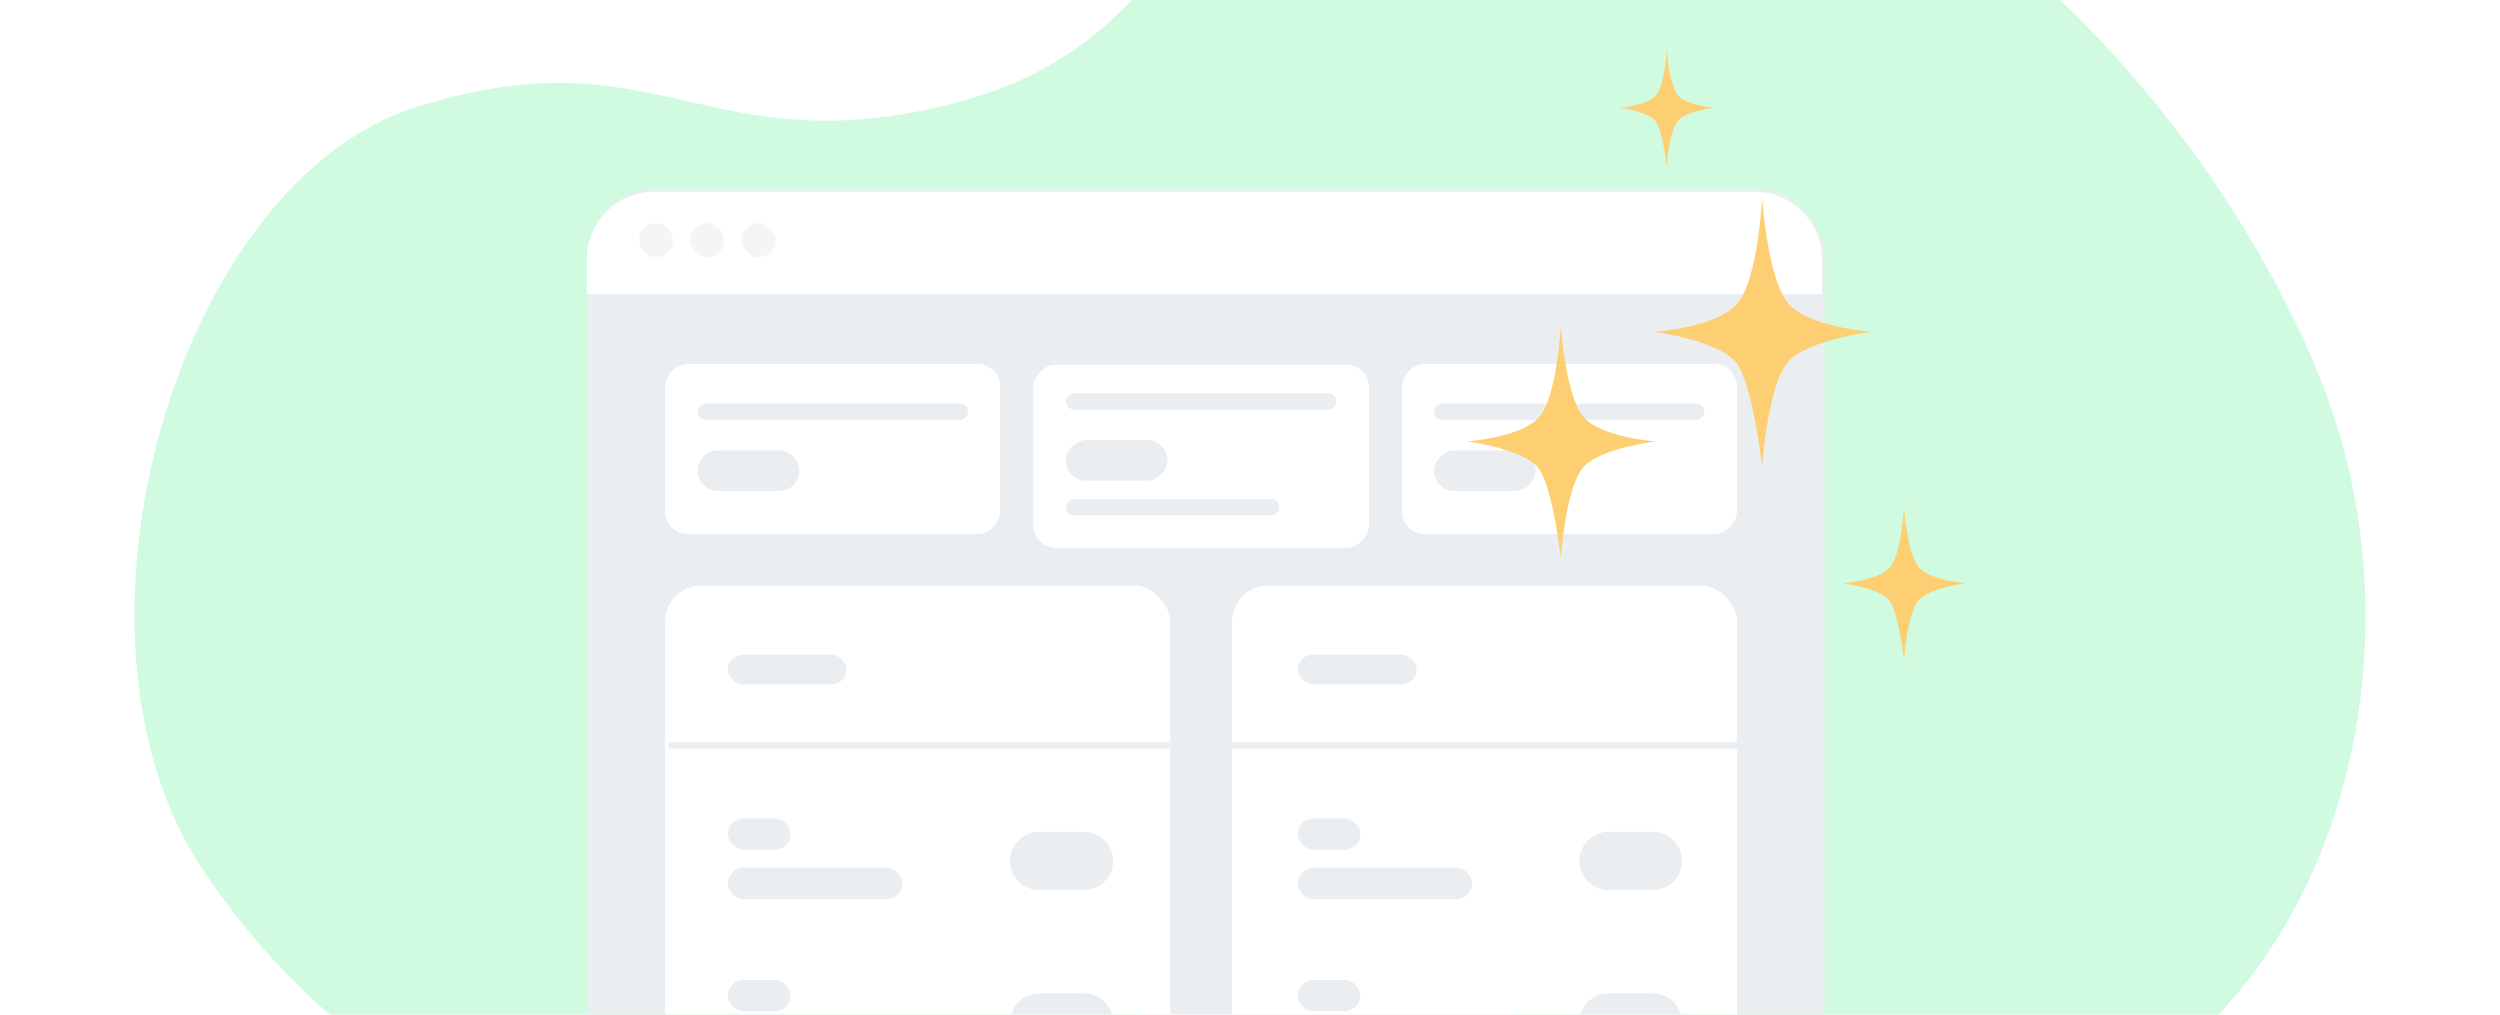 <svg width="409" height="166" viewBox="0 0 409 166" fill="none" xmlns="http://www.w3.org/2000/svg">
<path d="M381.232 66.362C397.19 111.899 380.078 171.535 329.372 186.652C278.667 201.77 246.678 157.54 224.458 155.411C202.237 153.283 172.79 176.293 136.401 186.868C100.013 197.444 59.205 180.882 33.327 142.527C7.449 104.172 28.826 29.934 68.014 17.538C107.202 5.142 115.088 26.576 154.127 17.382C193.167 8.188 189.134 -19.791 224.824 -31.067C304.476 -56.235 365.274 20.825 381.232 66.362Z" fill="#D0FBE1"/>
<g filter="url(#filter0_d_2354_33183)">
<rect x="96.179" y="27.506" width="202.324" height="203.167" rx="11.037" fill="#EBEEF0"/>
<mask id="mask0_2354_33183" style="mask-type:alpha" maskUnits="userSpaceOnUse" x="96" y="27" width="203" height="207">
<rect x="96.179" y="27.506" width="202.324" height="205.696" rx="11.037" fill="#DEE3E6"/>
</mask>
<g mask="url(#mask0_2354_33183)">
<rect x="108.823" y="92.418" width="82.615" height="112.121" rx="5.929" fill="white"/>
<rect x="119.082" y="138.582" width="28.578" height="5.129" rx="2.565" fill="#EBEEF0"/>
<rect x="119.082" y="130.522" width="10.259" height="5.129" rx="2.565" fill="#EBEEF0"/>
<rect x="119.082" y="156.943" width="10.259" height="5.129" rx="2.565" fill="#EBEEF0"/>
<path d="M165.246 137.483C165.246 134.853 167.379 132.72 170.009 132.72H177.337C179.967 132.72 182.1 134.853 182.1 137.483C182.1 140.114 179.967 142.246 177.337 142.246H170.009C167.379 142.246 165.246 140.114 165.246 137.483Z" fill="#EBEEF0"/>
<rect x="119.065" y="103.738" width="19.406" height="4.851" rx="2.426" fill="#EBEEF0"/>
<path d="M165.246 163.905C165.246 161.274 167.379 159.142 170.009 159.142H177.337C179.967 159.142 182.1 161.274 182.1 163.905C182.1 166.535 179.967 168.668 177.337 168.668H170.009C167.379 168.668 165.246 166.535 165.246 163.905Z" fill="#EBEEF0"/>
<rect x="118.349" y="165.004" width="30.043" height="5.129" rx="2.565" fill="#EBEEF0"/>
<path d="M191.297 118.562L109.363 118.562" stroke="#EBEEF0" stroke-width="1.078"/>
<rect x="201.555" y="92.418" width="82.615" height="112.121" rx="5.929" fill="white"/>
<rect x="212.314" y="138.582" width="28.513" height="5.129" rx="2.565" fill="#EBEEF0"/>
<rect x="212.314" y="130.522" width="10.236" height="5.129" rx="2.565" fill="#EBEEF0"/>
<rect x="212.314" y="156.943" width="10.236" height="5.129" rx="2.565" fill="#EBEEF0"/>
<path d="M258.373 137.483C258.373 134.853 260.505 132.72 263.136 132.72H270.426C273.056 132.72 275.189 134.853 275.189 137.483C275.189 140.114 273.056 142.246 270.426 142.246H263.136C260.505 142.246 258.373 140.114 258.373 137.483Z" fill="#EBEEF0"/>
<rect x="212.337" y="103.738" width="19.439" height="4.851" rx="2.426" fill="#EBEEF0"/>
<path d="M284.171 118.562L201.555 118.562" stroke="#EBEEF0" stroke-width="1.078"/>
<path d="M258.373 163.905C258.373 161.274 260.505 159.142 263.136 159.142H270.426C273.056 159.142 275.189 161.274 275.189 163.905C275.189 166.535 273.056 168.668 270.426 168.668H263.136C260.505 168.668 258.373 166.535 258.373 163.905Z" fill="#EBEEF0"/>
<rect x="211.583" y="165.004" width="29.976" height="5.129" rx="2.565" fill="#EBEEF0"/>
<rect width="54.796" height="27.82" rx="3.66" transform="matrix(1 0 0 -1 229.375 83.988)" fill="white"/>
<rect width="16.636" height="6.655" rx="3.328" transform="matrix(1 0 0 -1 234.594 76.966)" fill="#EBEEF0"/>
<rect width="44.253" height="2.662" rx="1.331" transform="matrix(1 0 0 -1 234.594 65.319)" fill="#EBEEF0"/>
<rect width="54.9" height="29.948" rx="3.66" transform="matrix(1 0 0 -1 169.047 86.26)" fill="white"/>
<rect width="34.936" height="2.662" rx="1.331" transform="matrix(1 0 0 -1 174.371 80.936)" fill="#EBEEF0"/>
<rect width="16.636" height="6.655" rx="3.328" transform="matrix(1 0 0 -1 174.371 75.279)" fill="#EBEEF0"/>
<rect width="44.253" height="2.662" rx="1.331" transform="matrix(1 0 0 -1 174.371 63.633)" fill="#EBEEF0"/>
<rect width="54.796" height="27.82" rx="3.66" transform="matrix(1 0 0 -1 108.823 83.988)" fill="white"/>
<path d="M114.146 73.638C114.146 75.476 115.636 76.966 117.474 76.966H127.455C129.293 76.966 130.782 75.476 130.782 73.638C130.782 71.8 129.293 70.311 127.455 70.311H117.474C115.636 70.311 114.146 71.8 114.146 73.638Z" fill="#EBEEF0"/>
<rect width="44.253" height="2.662" rx="1.331" transform="matrix(1 0 0 -1 114.146 65.319)" fill="#EBEEF0"/>
</g>
<path d="M96 39.037C96 32.941 100.941 28 107.037 28H287.037C293.132 28 298.074 32.941 298.074 39.037V44.723H96V39.037Z" fill="white"/>
<rect x="104.541" y="33.133" width="5.574" height="5.574" rx="2.787" fill="#F3F5F7"/>
<rect x="112.902" y="33.133" width="5.574" height="5.574" rx="2.787" fill="#F3F5F7"/>
<rect x="121.333" y="33.133" width="5.574" height="5.574" rx="2.787" fill="#F3F5F7"/>
</g>
<path d="M292.707 49.829C289.213 46.068 288.281 32.434 288.281 32.434C288.281 32.434 287.582 46.068 284.088 49.829C280.593 53.59 270.576 54.295 270.576 54.295C270.576 54.295 281.758 55.706 284.321 59.702C286.883 63.698 288.281 76.392 288.281 76.392C288.281 76.392 289.213 62.523 292.707 58.997C296.201 55.471 306.218 54.295 306.218 54.295C306.218 54.295 296.201 53.59 292.707 49.829Z" fill="#FECE72"/>
<path d="M259.18 68.353C256.152 65.1 255.344 53.308 255.344 53.308C255.344 53.308 254.738 65.1 251.71 68.353C248.681 71.606 240 72.216 240 72.216C240 72.216 249.691 73.435 251.912 76.892C254.133 80.348 255.344 91.326 255.344 91.326C255.344 91.326 256.152 79.331 259.18 76.282C262.208 73.232 270.89 72.216 270.89 72.216C270.89 72.216 262.208 71.606 259.18 68.353Z" fill="#FECE72"/>
<path d="M314.005 92.883C312.024 90.748 311.496 83.01 311.496 83.01C311.496 83.01 311.1 90.748 309.12 92.883C307.14 95.017 301.464 95.418 301.464 95.418C301.464 95.418 307.8 96.218 309.252 98.487C310.704 100.755 311.496 107.959 311.496 107.959C311.496 107.959 312.024 100.087 314.005 98.086C315.985 96.085 321.661 95.418 321.661 95.418C321.661 95.418 315.985 95.017 314.005 92.883Z" fill="#FECE72"/>
<path d="M274.606 15.684C273.081 14.057 272.675 8.161 272.675 8.161C272.675 8.161 272.37 14.057 270.845 15.684C269.32 17.31 264.949 17.615 264.949 17.615C264.949 17.615 269.829 18.225 270.947 19.953C272.065 21.681 272.675 27.171 272.675 27.171C272.675 27.171 273.081 21.173 274.606 19.648C276.131 18.123 280.502 17.615 280.502 17.615C280.502 17.615 276.131 17.31 274.606 15.684Z" fill="#FECE72"/>
<defs>
<filter id="filter0_d_2354_33183" x="82.512" y="17.389" width="229.479" height="230.143" filterUnits="userSpaceOnUse" color-interpolation-filters="sRGB">
<feFlood flood-opacity="0" result="BackgroundImageFix"/>
<feColorMatrix in="SourceAlpha" type="matrix" values="0 0 0 0 0 0 0 0 0 0 0 0 0 0 0 0 0 0 127 0" result="hardAlpha"/>
<feOffset dy="3.372"/>
<feGaussianBlur stdDeviation="6.744"/>
<feComposite in2="hardAlpha" operator="out"/>
<feColorMatrix type="matrix" values="0 0 0 0 0 0 0 0 0 0 0 0 0 0 0 0 0 0 0.15 0"/>
<feBlend mode="normal" in2="BackgroundImageFix" result="effect1_dropShadow_2354_33183"/>
<feBlend mode="normal" in="SourceGraphic" in2="effect1_dropShadow_2354_33183" result="shape"/>
</filter>
</defs>
</svg>
